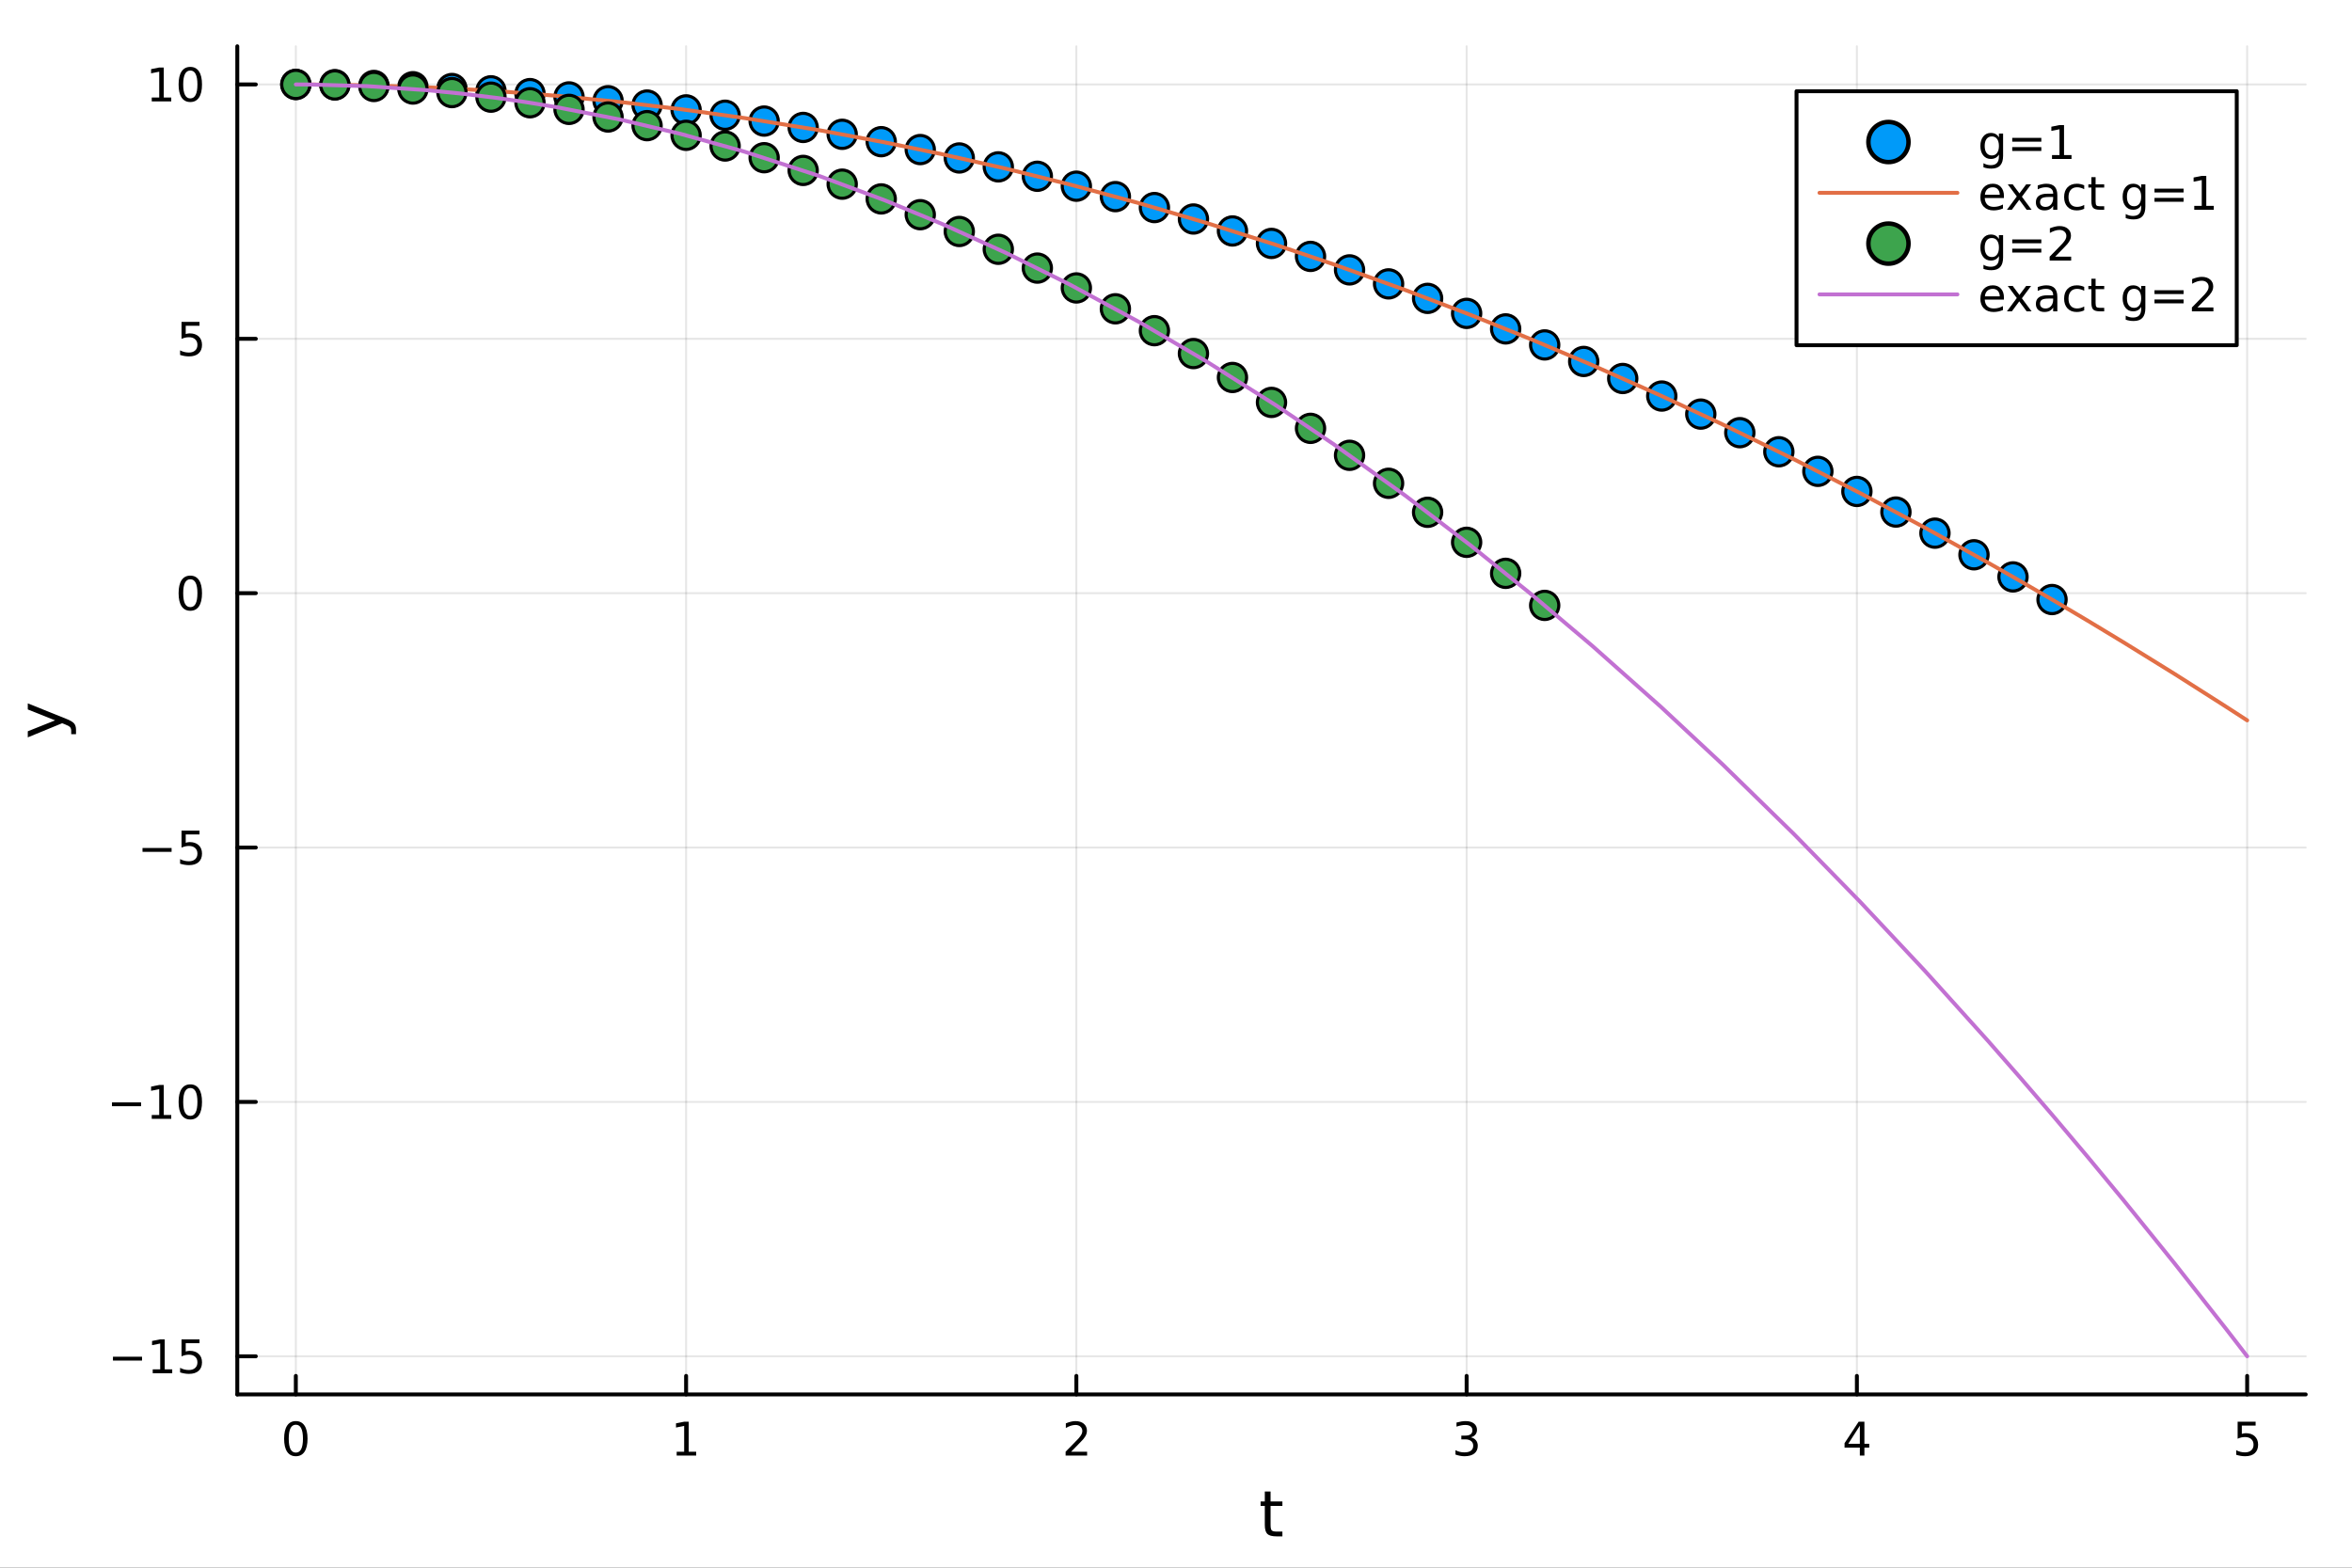 <?xml version="1.0" encoding="utf-8"?>
<svg xmlns="http://www.w3.org/2000/svg" xmlns:xlink="http://www.w3.org/1999/xlink" width="600" height="400" viewBox="0 0 2400 1600">
<rect x="0" y="0" width="2400" height="1600" fill="#333333" stroke="none"/>
<defs>
  <clipPath id="clip970">
    <rect x="0" y="0" width="2400" height="1600"/>
  </clipPath>
</defs>
<path clip-path="url(#clip970)" d="M0 1600 L2400 1600 L2400 8.88178e-14 L0 8.88178e-14  Z" fill="#ffffff" fill-rule="evenodd" fill-opacity="1"/>
<defs>
  <clipPath id="clip971">
    <rect x="480" y="0" width="1681" height="1600"/>
  </clipPath>
</defs>
<path clip-path="url(#clip970)" d="M242.135 1423.18 L2352.76 1423.18 L2352.76 47.244 L242.135 47.244  Z" fill="#ffffff" fill-rule="evenodd" fill-opacity="1"/>
<defs>
  <clipPath id="clip972">
    <rect x="242" y="47" width="2112" height="1377"/>
  </clipPath>
</defs>
<polyline clip-path="url(#clip972)" style="stroke:#000000; stroke-linecap:round; stroke-linejoin:round; stroke-width:2; stroke-opacity:0.1; fill:none" points="301.869,1423.18 301.869,47.244 "/>
<polyline clip-path="url(#clip972)" style="stroke:#000000; stroke-linecap:round; stroke-linejoin:round; stroke-width:2; stroke-opacity:0.1; fill:none" points="700.1,1423.18 700.1,47.244 "/>
<polyline clip-path="url(#clip972)" style="stroke:#000000; stroke-linecap:round; stroke-linejoin:round; stroke-width:2; stroke-opacity:0.1; fill:none" points="1098.33,1423.18 1098.33,47.244 "/>
<polyline clip-path="url(#clip972)" style="stroke:#000000; stroke-linecap:round; stroke-linejoin:round; stroke-width:2; stroke-opacity:0.1; fill:none" points="1496.56,1423.18 1496.56,47.244 "/>
<polyline clip-path="url(#clip972)" style="stroke:#000000; stroke-linecap:round; stroke-linejoin:round; stroke-width:2; stroke-opacity:0.1; fill:none" points="1894.79,1423.18 1894.79,47.244 "/>
<polyline clip-path="url(#clip972)" style="stroke:#000000; stroke-linecap:round; stroke-linejoin:round; stroke-width:2; stroke-opacity:0.1; fill:none" points="2293.02,1423.18 2293.02,47.244 "/>
<polyline clip-path="url(#clip970)" style="stroke:#000000; stroke-linecap:round; stroke-linejoin:round; stroke-width:4; stroke-opacity:1; fill:none" points="242.135,1423.18 2352.76,1423.18 "/>
<polyline clip-path="url(#clip970)" style="stroke:#000000; stroke-linecap:round; stroke-linejoin:round; stroke-width:4; stroke-opacity:1; fill:none" points="301.869,1423.18 301.869,1404.28 "/>
<polyline clip-path="url(#clip970)" style="stroke:#000000; stroke-linecap:round; stroke-linejoin:round; stroke-width:4; stroke-opacity:1; fill:none" points="700.1,1423.18 700.1,1404.28 "/>
<polyline clip-path="url(#clip970)" style="stroke:#000000; stroke-linecap:round; stroke-linejoin:round; stroke-width:4; stroke-opacity:1; fill:none" points="1098.33,1423.18 1098.33,1404.28 "/>
<polyline clip-path="url(#clip970)" style="stroke:#000000; stroke-linecap:round; stroke-linejoin:round; stroke-width:4; stroke-opacity:1; fill:none" points="1496.56,1423.18 1496.56,1404.28 "/>
<polyline clip-path="url(#clip970)" style="stroke:#000000; stroke-linecap:round; stroke-linejoin:round; stroke-width:4; stroke-opacity:1; fill:none" points="1894.79,1423.18 1894.79,1404.28 "/>
<polyline clip-path="url(#clip970)" style="stroke:#000000; stroke-linecap:round; stroke-linejoin:round; stroke-width:4; stroke-opacity:1; fill:none" points="2293.02,1423.18 2293.02,1404.28 "/>
<path clip-path="url(#clip970)" d="M301.869 1454.1 Q298.258 1454.1 296.429 1457.66 Q294.624 1461.2 294.624 1468.33 Q294.624 1475.44 296.429 1479.01 Q298.258 1482.55 301.869 1482.55 Q305.503 1482.55 307.309 1479.01 Q309.138 1475.44 309.138 1468.33 Q309.138 1461.2 307.309 1457.66 Q305.503 1454.1 301.869 1454.1 M301.869 1450.39 Q307.679 1450.39 310.735 1455 Q313.814 1459.58 313.814 1468.33 Q313.814 1477.06 310.735 1481.67 Q307.679 1486.25 301.869 1486.25 Q296.059 1486.25 292.98 1481.67 Q289.925 1477.06 289.925 1468.33 Q289.925 1459.58 292.98 1455 Q296.059 1450.39 301.869 1450.39 Z" fill="#000000" fill-rule="nonzero" fill-opacity="1" /><path clip-path="url(#clip970)" d="M690.482 1481.64 L698.12 1481.64 L698.12 1455.28 L689.81 1456.95 L689.81 1452.69 L698.074 1451.02 L702.75 1451.02 L702.75 1481.64 L710.389 1481.64 L710.389 1485.58 L690.482 1485.58 L690.482 1481.64 Z" fill="#000000" fill-rule="nonzero" fill-opacity="1" /><path clip-path="url(#clip970)" d="M1092.98 1481.64 L1109.3 1481.64 L1109.3 1485.58 L1087.36 1485.58 L1087.36 1481.64 Q1090.02 1478.89 1094.6 1474.26 Q1099.21 1469.61 1100.39 1468.27 Q1102.64 1465.74 1103.52 1464.01 Q1104.42 1462.25 1104.42 1460.56 Q1104.42 1457.8 1102.47 1456.07 Q1100.55 1454.33 1097.45 1454.33 Q1095.25 1454.33 1092.8 1455.09 Q1090.37 1455.86 1087.59 1457.41 L1087.59 1452.69 Q1090.41 1451.55 1092.87 1450.97 Q1095.32 1450.39 1097.36 1450.39 Q1102.73 1450.39 1105.92 1453.08 Q1109.12 1455.77 1109.12 1460.26 Q1109.12 1462.39 1108.31 1464.31 Q1107.52 1466.2 1105.41 1468.8 Q1104.83 1469.47 1101.73 1472.69 Q1098.63 1475.88 1092.98 1481.64 Z" fill="#000000" fill-rule="nonzero" fill-opacity="1" /><path clip-path="url(#clip970)" d="M1500.81 1466.95 Q1504.16 1467.66 1506.04 1469.93 Q1507.94 1472.2 1507.94 1475.53 Q1507.94 1480.65 1504.42 1483.45 Q1500.9 1486.25 1494.42 1486.25 Q1492.24 1486.25 1489.93 1485.81 Q1487.64 1485.39 1485.18 1484.54 L1485.18 1480.02 Q1487.13 1481.16 1489.44 1481.74 Q1491.76 1482.32 1494.28 1482.32 Q1498.68 1482.32 1500.97 1480.58 Q1503.28 1478.84 1503.28 1475.53 Q1503.28 1472.48 1501.13 1470.77 Q1499 1469.03 1495.18 1469.03 L1491.16 1469.03 L1491.16 1465.19 L1495.37 1465.19 Q1498.82 1465.19 1500.65 1463.82 Q1502.47 1462.43 1502.47 1459.84 Q1502.47 1457.18 1500.58 1455.77 Q1498.7 1454.33 1495.18 1454.33 Q1493.26 1454.33 1491.06 1454.75 Q1488.86 1455.16 1486.22 1456.04 L1486.22 1451.88 Q1488.89 1451.14 1491.2 1450.77 Q1493.54 1450.39 1495.6 1450.39 Q1500.92 1450.39 1504.03 1452.83 Q1507.13 1455.23 1507.13 1459.35 Q1507.13 1462.22 1505.48 1464.21 Q1503.84 1466.18 1500.81 1466.95 Z" fill="#000000" fill-rule="nonzero" fill-opacity="1" /><path clip-path="url(#clip970)" d="M1897.8 1455.09 L1885.99 1473.54 L1897.8 1473.54 L1897.8 1455.09 M1896.57 1451.02 L1902.45 1451.02 L1902.45 1473.54 L1907.38 1473.54 L1907.38 1477.43 L1902.45 1477.43 L1902.45 1485.58 L1897.8 1485.58 L1897.8 1477.43 L1882.2 1477.43 L1882.2 1472.92 L1896.57 1451.02 Z" fill="#000000" fill-rule="nonzero" fill-opacity="1" /><path clip-path="url(#clip970)" d="M2283.3 1451.02 L2301.66 1451.02 L2301.66 1454.96 L2287.58 1454.96 L2287.58 1463.43 Q2288.6 1463.08 2289.62 1462.92 Q2290.64 1462.73 2291.66 1462.73 Q2297.44 1462.73 2300.82 1465.9 Q2304.2 1469.08 2304.2 1474.49 Q2304.2 1480.07 2300.73 1483.17 Q2297.26 1486.25 2290.94 1486.25 Q2288.76 1486.25 2286.49 1485.88 Q2284.25 1485.51 2281.84 1484.77 L2281.84 1480.07 Q2283.92 1481.2 2286.15 1481.76 Q2288.37 1482.32 2290.85 1482.32 Q2294.85 1482.32 2297.19 1480.21 Q2299.53 1478.1 2299.53 1474.49 Q2299.53 1470.88 2297.19 1468.77 Q2294.85 1466.67 2290.85 1466.67 Q2288.97 1466.67 2287.1 1467.08 Q2285.24 1467.5 2283.3 1468.38 L2283.3 1451.02 Z" fill="#000000" fill-rule="nonzero" fill-opacity="1" /><path clip-path="url(#clip970)" d="M1296.51 1522.27 L1296.51 1532.4 L1308.57 1532.4 L1308.57 1536.95 L1296.51 1536.95 L1296.51 1556.3 Q1296.51 1560.66 1297.68 1561.9 Q1298.89 1563.14 1302.55 1563.14 L1308.57 1563.14 L1308.57 1568.04 L1302.55 1568.04 Q1295.77 1568.04 1293.2 1565.53 Q1290.62 1562.98 1290.62 1556.3 L1290.62 1536.95 L1286.32 1536.95 L1286.32 1532.4 L1290.62 1532.4 L1290.62 1522.27 L1296.51 1522.27 Z" fill="#000000" fill-rule="nonzero" fill-opacity="1" /><polyline clip-path="url(#clip972)" style="stroke:#000000; stroke-linecap:round; stroke-linejoin:round; stroke-width:2; stroke-opacity:0.1; fill:none" points="242.135,1384.24 2352.76,1384.24 "/>
<polyline clip-path="url(#clip972)" style="stroke:#000000; stroke-linecap:round; stroke-linejoin:round; stroke-width:2; stroke-opacity:0.1; fill:none" points="242.135,1124.63 2352.76,1124.63 "/>
<polyline clip-path="url(#clip972)" style="stroke:#000000; stroke-linecap:round; stroke-linejoin:round; stroke-width:2; stroke-opacity:0.1; fill:none" points="242.135,865.017 2352.76,865.017 "/>
<polyline clip-path="url(#clip972)" style="stroke:#000000; stroke-linecap:round; stroke-linejoin:round; stroke-width:2; stroke-opacity:0.1; fill:none" points="242.135,605.407 2352.76,605.407 "/>
<polyline clip-path="url(#clip972)" style="stroke:#000000; stroke-linecap:round; stroke-linejoin:round; stroke-width:2; stroke-opacity:0.1; fill:none" points="242.135,345.796 2352.76,345.796 "/>
<polyline clip-path="url(#clip972)" style="stroke:#000000; stroke-linecap:round; stroke-linejoin:round; stroke-width:2; stroke-opacity:0.1; fill:none" points="242.135,86.186 2352.76,86.186 "/>
<polyline clip-path="url(#clip970)" style="stroke:#000000; stroke-linecap:round; stroke-linejoin:round; stroke-width:4; stroke-opacity:1; fill:none" points="242.135,1423.18 242.135,47.244 "/>
<polyline clip-path="url(#clip970)" style="stroke:#000000; stroke-linecap:round; stroke-linejoin:round; stroke-width:4; stroke-opacity:1; fill:none" points="242.135,1384.24 261.032,1384.24 "/>
<polyline clip-path="url(#clip970)" style="stroke:#000000; stroke-linecap:round; stroke-linejoin:round; stroke-width:4; stroke-opacity:1; fill:none" points="242.135,1124.63 261.032,1124.63 "/>
<polyline clip-path="url(#clip970)" style="stroke:#000000; stroke-linecap:round; stroke-linejoin:round; stroke-width:4; stroke-opacity:1; fill:none" points="242.135,865.017 261.032,865.017 "/>
<polyline clip-path="url(#clip970)" style="stroke:#000000; stroke-linecap:round; stroke-linejoin:round; stroke-width:4; stroke-opacity:1; fill:none" points="242.135,605.407 261.032,605.407 "/>
<polyline clip-path="url(#clip970)" style="stroke:#000000; stroke-linecap:round; stroke-linejoin:round; stroke-width:4; stroke-opacity:1; fill:none" points="242.135,345.796 261.032,345.796 "/>
<polyline clip-path="url(#clip970)" style="stroke:#000000; stroke-linecap:round; stroke-linejoin:round; stroke-width:4; stroke-opacity:1; fill:none" points="242.135,86.186 261.032,86.186 "/>
<path clip-path="url(#clip970)" d="M115.256 1384.69 L144.931 1384.69 L144.931 1388.62 L115.256 1388.62 L115.256 1384.69 Z" fill="#000000" fill-rule="nonzero" fill-opacity="1" /><path clip-path="url(#clip970)" d="M155.834 1397.58 L163.473 1397.58 L163.473 1371.22 L155.163 1372.88 L155.163 1368.62 L163.427 1366.96 L168.102 1366.96 L168.102 1397.58 L175.741 1397.58 L175.741 1401.52 L155.834 1401.52 L155.834 1397.58 Z" fill="#000000" fill-rule="nonzero" fill-opacity="1" /><path clip-path="url(#clip970)" d="M185.232 1366.96 L203.588 1366.96 L203.588 1370.89 L189.514 1370.89 L189.514 1379.37 Q190.533 1379.02 191.551 1378.86 Q192.57 1378.67 193.588 1378.67 Q199.375 1378.67 202.755 1381.84 Q206.135 1385.01 206.135 1390.43 Q206.135 1396.01 202.662 1399.11 Q199.19 1402.19 192.871 1402.19 Q190.695 1402.19 188.426 1401.82 Q186.181 1401.45 183.774 1400.71 L183.774 1396.01 Q185.857 1397.14 188.079 1397.7 Q190.301 1398.25 192.778 1398.25 Q196.783 1398.25 199.121 1396.15 Q201.459 1394.04 201.459 1390.43 Q201.459 1386.82 199.121 1384.71 Q196.783 1382.61 192.778 1382.61 Q190.903 1382.61 189.028 1383.02 Q187.176 1383.44 185.232 1384.32 L185.232 1366.96 Z" fill="#000000" fill-rule="nonzero" fill-opacity="1" /><path clip-path="url(#clip970)" d="M114.26 1125.08 L143.936 1125.08 L143.936 1129.01 L114.26 1129.01 L114.26 1125.08 Z" fill="#000000" fill-rule="nonzero" fill-opacity="1" /><path clip-path="url(#clip970)" d="M154.839 1137.97 L162.477 1137.97 L162.477 1111.61 L154.167 1113.27 L154.167 1109.01 L162.431 1107.35 L167.107 1107.35 L167.107 1137.97 L174.746 1137.97 L174.746 1141.91 L154.839 1141.91 L154.839 1137.97 Z" fill="#000000" fill-rule="nonzero" fill-opacity="1" /><path clip-path="url(#clip970)" d="M194.19 1110.43 Q190.579 1110.43 188.75 1113.99 Q186.945 1117.53 186.945 1124.66 Q186.945 1131.77 188.75 1135.33 Q190.579 1138.88 194.19 1138.88 Q197.825 1138.88 199.63 1135.33 Q201.459 1131.77 201.459 1124.66 Q201.459 1117.53 199.63 1113.99 Q197.825 1110.43 194.19 1110.43 M194.19 1106.72 Q200 1106.72 203.056 1111.33 Q206.135 1115.91 206.135 1124.66 Q206.135 1133.39 203.056 1138 Q200 1142.58 194.19 1142.58 Q188.38 1142.58 185.301 1138 Q182.246 1133.39 182.246 1124.66 Q182.246 1115.91 185.301 1111.33 Q188.38 1106.72 194.19 1106.72 Z" fill="#000000" fill-rule="nonzero" fill-opacity="1" /><path clip-path="url(#clip970)" d="M145.417 865.469 L175.093 865.469 L175.093 869.404 L145.417 869.404 L145.417 865.469 Z" fill="#000000" fill-rule="nonzero" fill-opacity="1" /><path clip-path="url(#clip970)" d="M185.232 847.737 L203.588 847.737 L203.588 851.672 L189.514 851.672 L189.514 860.145 Q190.533 859.797 191.551 859.635 Q192.57 859.45 193.588 859.45 Q199.375 859.45 202.755 862.621 Q206.135 865.793 206.135 871.209 Q206.135 876.788 202.662 879.89 Q199.19 882.969 192.871 882.969 Q190.695 882.969 188.426 882.598 Q186.181 882.228 183.774 881.487 L183.774 876.788 Q185.857 877.922 188.079 878.478 Q190.301 879.033 192.778 879.033 Q196.783 879.033 199.121 876.927 Q201.459 874.82 201.459 871.209 Q201.459 867.598 199.121 865.492 Q196.783 863.385 192.778 863.385 Q190.903 863.385 189.028 863.802 Q187.176 864.219 185.232 865.098 L185.232 847.737 Z" fill="#000000" fill-rule="nonzero" fill-opacity="1" /><path clip-path="url(#clip970)" d="M194.19 591.205 Q190.579 591.205 188.75 594.77 Q186.945 598.312 186.945 605.441 Q186.945 612.548 188.75 616.113 Q190.579 619.654 194.19 619.654 Q197.825 619.654 199.63 616.113 Q201.459 612.548 201.459 605.441 Q201.459 598.312 199.63 594.77 Q197.825 591.205 194.19 591.205 M194.19 587.502 Q200 587.502 203.056 592.108 Q206.135 596.691 206.135 605.441 Q206.135 614.168 203.056 618.775 Q200 623.358 194.19 623.358 Q188.38 623.358 185.301 618.775 Q182.246 614.168 182.246 605.441 Q182.246 596.691 185.301 592.108 Q188.38 587.502 194.19 587.502 Z" fill="#000000" fill-rule="nonzero" fill-opacity="1" /><path clip-path="url(#clip970)" d="M185.232 328.516 L203.588 328.516 L203.588 332.451 L189.514 332.451 L189.514 340.924 Q190.533 340.576 191.551 340.414 Q192.57 340.229 193.588 340.229 Q199.375 340.229 202.755 343.4 Q206.135 346.572 206.135 351.988 Q206.135 357.567 202.662 360.669 Q199.19 363.747 192.871 363.747 Q190.695 363.747 188.426 363.377 Q186.181 363.007 183.774 362.266 L183.774 357.567 Q185.857 358.701 188.079 359.257 Q190.301 359.812 192.778 359.812 Q196.783 359.812 199.121 357.706 Q201.459 355.599 201.459 351.988 Q201.459 348.377 199.121 346.271 Q196.783 344.164 192.778 344.164 Q190.903 344.164 189.028 344.581 Q187.176 344.998 185.232 345.877 L185.232 328.516 Z" fill="#000000" fill-rule="nonzero" fill-opacity="1" /><path clip-path="url(#clip970)" d="M154.839 99.531 L162.477 99.531 L162.477 73.165 L154.167 74.832 L154.167 70.572 L162.431 68.906 L167.107 68.906 L167.107 99.531 L174.746 99.531 L174.746 103.466 L154.839 103.466 L154.839 99.531 Z" fill="#000000" fill-rule="nonzero" fill-opacity="1" /><path clip-path="url(#clip970)" d="M194.19 71.984 Q190.579 71.984 188.75 75.549 Q186.945 79.091 186.945 86.22 Q186.945 93.327 188.75 96.892 Q190.579 100.433 194.19 100.433 Q197.825 100.433 199.63 96.892 Q201.459 93.327 201.459 86.22 Q201.459 79.091 199.63 75.549 Q197.825 71.984 194.19 71.984 M194.19 68.281 Q200 68.281 203.056 72.887 Q206.135 77.47 206.135 86.22 Q206.135 94.947 203.056 99.554 Q200 104.137 194.19 104.137 Q188.38 104.137 185.301 99.554 Q182.246 94.947 182.246 86.22 Q182.246 77.47 185.301 72.887 Q188.38 68.281 194.19 68.281 Z" fill="#000000" fill-rule="nonzero" fill-opacity="1" /><path clip-path="url(#clip970)" d="M67.314 733.525 Q73.68 736.008 75.622 738.363 Q77.563 740.718 77.563 744.665 L77.563 749.344 L72.662 749.344 L72.662 745.906 Q72.662 743.487 71.516 742.151 Q70.37 740.814 66.105 739.191 L63.431 738.14 L28.356 752.559 L28.356 746.352 L56.238 735.212 L28.356 724.072 L28.356 717.865 L67.314 733.525 Z" fill="#000000" fill-rule="nonzero" fill-opacity="1" /><circle clip-path="url(#clip972)" cx="301.869" cy="86.186" r="14.4" fill="#009af9" fill-rule="evenodd" fill-opacity="1" stroke="#000000" stroke-opacity="1" stroke-width="3.2"/>
<circle clip-path="url(#clip972)" cx="341.692" cy="86.445" r="14.4" fill="#009af9" fill-rule="evenodd" fill-opacity="1" stroke="#000000" stroke-opacity="1" stroke-width="3.2"/>
<circle clip-path="url(#clip972)" cx="381.515" cy="87.224" r="14.4" fill="#009af9" fill-rule="evenodd" fill-opacity="1" stroke="#000000" stroke-opacity="1" stroke-width="3.2"/>
<circle clip-path="url(#clip972)" cx="421.338" cy="88.522" r="14.4" fill="#009af9" fill-rule="evenodd" fill-opacity="1" stroke="#000000" stroke-opacity="1" stroke-width="3.2"/>
<circle clip-path="url(#clip972)" cx="461.161" cy="90.339" r="14.4" fill="#009af9" fill-rule="evenodd" fill-opacity="1" stroke="#000000" stroke-opacity="1" stroke-width="3.2"/>
<circle clip-path="url(#clip972)" cx="500.984" cy="92.676" r="14.4" fill="#009af9" fill-rule="evenodd" fill-opacity="1" stroke="#000000" stroke-opacity="1" stroke-width="3.2"/>
<circle clip-path="url(#clip972)" cx="540.807" cy="95.532" r="14.4" fill="#009af9" fill-rule="evenodd" fill-opacity="1" stroke="#000000" stroke-opacity="1" stroke-width="3.2"/>
<circle clip-path="url(#clip972)" cx="580.631" cy="98.907" r="14.4" fill="#009af9" fill-rule="evenodd" fill-opacity="1" stroke="#000000" stroke-opacity="1" stroke-width="3.2"/>
<circle clip-path="url(#clip972)" cx="620.454" cy="102.801" r="14.4" fill="#009af9" fill-rule="evenodd" fill-opacity="1" stroke="#000000" stroke-opacity="1" stroke-width="3.2"/>
<circle clip-path="url(#clip972)" cx="660.277" cy="107.214" r="14.4" fill="#009af9" fill-rule="evenodd" fill-opacity="1" stroke="#000000" stroke-opacity="1" stroke-width="3.2"/>
<circle clip-path="url(#clip972)" cx="700.1" cy="112.147" r="14.4" fill="#009af9" fill-rule="evenodd" fill-opacity="1" stroke="#000000" stroke-opacity="1" stroke-width="3.2"/>
<circle clip-path="url(#clip972)" cx="739.923" cy="117.599" r="14.4" fill="#009af9" fill-rule="evenodd" fill-opacity="1" stroke="#000000" stroke-opacity="1" stroke-width="3.2"/>
<circle clip-path="url(#clip972)" cx="779.746" cy="123.57" r="14.4" fill="#009af9" fill-rule="evenodd" fill-opacity="1" stroke="#000000" stroke-opacity="1" stroke-width="3.2"/>
<circle clip-path="url(#clip972)" cx="819.569" cy="130.06" r="14.4" fill="#009af9" fill-rule="evenodd" fill-opacity="1" stroke="#000000" stroke-opacity="1" stroke-width="3.2"/>
<circle clip-path="url(#clip972)" cx="859.392" cy="137.069" r="14.4" fill="#009af9" fill-rule="evenodd" fill-opacity="1" stroke="#000000" stroke-opacity="1" stroke-width="3.2"/>
<circle clip-path="url(#clip972)" cx="899.215" cy="144.598" r="14.4" fill="#009af9" fill-rule="evenodd" fill-opacity="1" stroke="#000000" stroke-opacity="1" stroke-width="3.2"/>
<circle clip-path="url(#clip972)" cx="939.038" cy="152.646" r="14.4" fill="#009af9" fill-rule="evenodd" fill-opacity="1" stroke="#000000" stroke-opacity="1" stroke-width="3.2"/>
<circle clip-path="url(#clip972)" cx="978.861" cy="161.213" r="14.4" fill="#009af9" fill-rule="evenodd" fill-opacity="1" stroke="#000000" stroke-opacity="1" stroke-width="3.2"/>
<circle clip-path="url(#clip972)" cx="1018.68" cy="170.299" r="14.4" fill="#009af9" fill-rule="evenodd" fill-opacity="1" stroke="#000000" stroke-opacity="1" stroke-width="3.2"/>
<circle clip-path="url(#clip972)" cx="1058.51" cy="179.905" r="14.4" fill="#009af9" fill-rule="evenodd" fill-opacity="1" stroke="#000000" stroke-opacity="1" stroke-width="3.2"/>
<circle clip-path="url(#clip972)" cx="1098.33" cy="190.03" r="14.4" fill="#009af9" fill-rule="evenodd" fill-opacity="1" stroke="#000000" stroke-opacity="1" stroke-width="3.2"/>
<circle clip-path="url(#clip972)" cx="1138.15" cy="200.674" r="14.4" fill="#009af9" fill-rule="evenodd" fill-opacity="1" stroke="#000000" stroke-opacity="1" stroke-width="3.2"/>
<circle clip-path="url(#clip972)" cx="1177.98" cy="211.837" r="14.4" fill="#009af9" fill-rule="evenodd" fill-opacity="1" stroke="#000000" stroke-opacity="1" stroke-width="3.2"/>
<circle clip-path="url(#clip972)" cx="1217.8" cy="223.52" r="14.4" fill="#009af9" fill-rule="evenodd" fill-opacity="1" stroke="#000000" stroke-opacity="1" stroke-width="3.2"/>
<circle clip-path="url(#clip972)" cx="1257.62" cy="235.721" r="14.4" fill="#009af9" fill-rule="evenodd" fill-opacity="1" stroke="#000000" stroke-opacity="1" stroke-width="3.2"/>
<circle clip-path="url(#clip972)" cx="1297.45" cy="248.442" r="14.4" fill="#009af9" fill-rule="evenodd" fill-opacity="1" stroke="#000000" stroke-opacity="1" stroke-width="3.2"/>
<circle clip-path="url(#clip972)" cx="1337.27" cy="261.682" r="14.4" fill="#009af9" fill-rule="evenodd" fill-opacity="1" stroke="#000000" stroke-opacity="1" stroke-width="3.2"/>
<circle clip-path="url(#clip972)" cx="1377.09" cy="275.442" r="14.4" fill="#009af9" fill-rule="evenodd" fill-opacity="1" stroke="#000000" stroke-opacity="1" stroke-width="3.2"/>
<circle clip-path="url(#clip972)" cx="1416.91" cy="289.72" r="14.4" fill="#009af9" fill-rule="evenodd" fill-opacity="1" stroke="#000000" stroke-opacity="1" stroke-width="3.2"/>
<circle clip-path="url(#clip972)" cx="1456.74" cy="304.518" r="14.4" fill="#009af9" fill-rule="evenodd" fill-opacity="1" stroke="#000000" stroke-opacity="1" stroke-width="3.2"/>
<circle clip-path="url(#clip972)" cx="1496.56" cy="319.835" r="14.4" fill="#009af9" fill-rule="evenodd" fill-opacity="1" stroke="#000000" stroke-opacity="1" stroke-width="3.2"/>
<circle clip-path="url(#clip972)" cx="1536.38" cy="335.671" r="14.4" fill="#009af9" fill-rule="evenodd" fill-opacity="1" stroke="#000000" stroke-opacity="1" stroke-width="3.2"/>
<circle clip-path="url(#clip972)" cx="1576.21" cy="352.027" r="14.4" fill="#009af9" fill-rule="evenodd" fill-opacity="1" stroke="#000000" stroke-opacity="1" stroke-width="3.2"/>
<circle clip-path="url(#clip972)" cx="1616.03" cy="368.902" r="14.4" fill="#009af9" fill-rule="evenodd" fill-opacity="1" stroke="#000000" stroke-opacity="1" stroke-width="3.2"/>
<circle clip-path="url(#clip972)" cx="1655.85" cy="386.295" r="14.4" fill="#009af9" fill-rule="evenodd" fill-opacity="1" stroke="#000000" stroke-opacity="1" stroke-width="3.2"/>
<circle clip-path="url(#clip972)" cx="1695.68" cy="404.209" r="14.4" fill="#009af9" fill-rule="evenodd" fill-opacity="1" stroke="#000000" stroke-opacity="1" stroke-width="3.2"/>
<circle clip-path="url(#clip972)" cx="1735.5" cy="422.641" r="14.4" fill="#009af9" fill-rule="evenodd" fill-opacity="1" stroke="#000000" stroke-opacity="1" stroke-width="3.2"/>
<circle clip-path="url(#clip972)" cx="1775.32" cy="441.592" r="14.4" fill="#009af9" fill-rule="evenodd" fill-opacity="1" stroke="#000000" stroke-opacity="1" stroke-width="3.2"/>
<circle clip-path="url(#clip972)" cx="1815.14" cy="461.063" r="14.4" fill="#009af9" fill-rule="evenodd" fill-opacity="1" stroke="#000000" stroke-opacity="1" stroke-width="3.2"/>
<circle clip-path="url(#clip972)" cx="1854.97" cy="481.053" r="14.4" fill="#009af9" fill-rule="evenodd" fill-opacity="1" stroke="#000000" stroke-opacity="1" stroke-width="3.2"/>
<circle clip-path="url(#clip972)" cx="1894.79" cy="501.563" r="14.4" fill="#009af9" fill-rule="evenodd" fill-opacity="1" stroke="#000000" stroke-opacity="1" stroke-width="3.2"/>
<circle clip-path="url(#clip972)" cx="1934.61" cy="522.591" r="14.4" fill="#009af9" fill-rule="evenodd" fill-opacity="1" stroke="#000000" stroke-opacity="1" stroke-width="3.2"/>
<circle clip-path="url(#clip972)" cx="1974.44" cy="544.139" r="14.4" fill="#009af9" fill-rule="evenodd" fill-opacity="1" stroke="#000000" stroke-opacity="1" stroke-width="3.2"/>
<circle clip-path="url(#clip972)" cx="2014.26" cy="566.206" r="14.4" fill="#009af9" fill-rule="evenodd" fill-opacity="1" stroke="#000000" stroke-opacity="1" stroke-width="3.2"/>
<circle clip-path="url(#clip972)" cx="2054.08" cy="588.792" r="14.4" fill="#009af9" fill-rule="evenodd" fill-opacity="1" stroke="#000000" stroke-opacity="1" stroke-width="3.2"/>
<circle clip-path="url(#clip972)" cx="2093.91" cy="611.897" r="14.4" fill="#009af9" fill-rule="evenodd" fill-opacity="1" stroke="#000000" stroke-opacity="1" stroke-width="3.2"/>
<polyline clip-path="url(#clip972)" style="stroke:#e26f46; stroke-linecap:round; stroke-linejoin:round; stroke-width:4; stroke-opacity:1; fill:none" points="301.869,86.186 308.351,86.192 314.833,86.213 374.766,87.056 434.699,89.074 470.716,90.853 506.733,93.056 537.186,95.251 567.638,97.748 633.797,104.222 694.79,111.459 760.181,120.571 835.942,132.879 903.27,145.394 962.311,157.59 1026.68,172.187 1091.43,188.239 1163.03,207.585 1231.14,227.551 1301.97,249.921 1361.59,270.025 1434.38,296.148 1501.07,321.601 1562.65,346.401 1625.03,372.789 1694.95,403.877 1758.3,433.43 1830.84,468.88 1898,503.239 1964.22,538.559 2028.5,574.225 2061.46,593.03 2094.41,612.191 2130.51,633.593 2166.61,655.421 2219.06,687.89 2271.5,721.26 2282.26,728.217 2293.02,735.212 "/>
<circle clip-path="url(#clip972)" cx="301.869" cy="86.186" r="14.4" fill="#3da44d" fill-rule="evenodd" fill-opacity="1" stroke="#000000" stroke-opacity="1" stroke-width="3.2"/>
<circle clip-path="url(#clip972)" cx="341.692" cy="86.705" r="14.4" fill="#3da44d" fill-rule="evenodd" fill-opacity="1" stroke="#000000" stroke-opacity="1" stroke-width="3.2"/>
<circle clip-path="url(#clip972)" cx="381.515" cy="88.263" r="14.4" fill="#3da44d" fill-rule="evenodd" fill-opacity="1" stroke="#000000" stroke-opacity="1" stroke-width="3.2"/>
<circle clip-path="url(#clip972)" cx="421.338" cy="90.859" r="14.4" fill="#3da44d" fill-rule="evenodd" fill-opacity="1" stroke="#000000" stroke-opacity="1" stroke-width="3.2"/>
<circle clip-path="url(#clip972)" cx="461.161" cy="94.493" r="14.4" fill="#3da44d" fill-rule="evenodd" fill-opacity="1" stroke="#000000" stroke-opacity="1" stroke-width="3.2"/>
<circle clip-path="url(#clip972)" cx="500.984" cy="99.166" r="14.4" fill="#3da44d" fill-rule="evenodd" fill-opacity="1" stroke="#000000" stroke-opacity="1" stroke-width="3.2"/>
<circle clip-path="url(#clip972)" cx="540.807" cy="104.878" r="14.4" fill="#3da44d" fill-rule="evenodd" fill-opacity="1" stroke="#000000" stroke-opacity="1" stroke-width="3.2"/>
<circle clip-path="url(#clip972)" cx="580.631" cy="111.628" r="14.4" fill="#3da44d" fill-rule="evenodd" fill-opacity="1" stroke="#000000" stroke-opacity="1" stroke-width="3.2"/>
<circle clip-path="url(#clip972)" cx="620.454" cy="119.416" r="14.4" fill="#3da44d" fill-rule="evenodd" fill-opacity="1" stroke="#000000" stroke-opacity="1" stroke-width="3.2"/>
<circle clip-path="url(#clip972)" cx="660.277" cy="128.243" r="14.4" fill="#3da44d" fill-rule="evenodd" fill-opacity="1" stroke="#000000" stroke-opacity="1" stroke-width="3.2"/>
<circle clip-path="url(#clip972)" cx="700.1" cy="138.108" r="14.4" fill="#3da44d" fill-rule="evenodd" fill-opacity="1" stroke="#000000" stroke-opacity="1" stroke-width="3.2"/>
<circle clip-path="url(#clip972)" cx="739.923" cy="149.011" r="14.4" fill="#3da44d" fill-rule="evenodd" fill-opacity="1" stroke="#000000" stroke-opacity="1" stroke-width="3.2"/>
<circle clip-path="url(#clip972)" cx="779.746" cy="160.954" r="14.4" fill="#3da44d" fill-rule="evenodd" fill-opacity="1" stroke="#000000" stroke-opacity="1" stroke-width="3.2"/>
<circle clip-path="url(#clip972)" cx="819.569" cy="173.934" r="14.4" fill="#3da44d" fill-rule="evenodd" fill-opacity="1" stroke="#000000" stroke-opacity="1" stroke-width="3.2"/>
<circle clip-path="url(#clip972)" cx="859.392" cy="187.953" r="14.4" fill="#3da44d" fill-rule="evenodd" fill-opacity="1" stroke="#000000" stroke-opacity="1" stroke-width="3.2"/>
<circle clip-path="url(#clip972)" cx="899.215" cy="203.01" r="14.4" fill="#3da44d" fill-rule="evenodd" fill-opacity="1" stroke="#000000" stroke-opacity="1" stroke-width="3.2"/>
<circle clip-path="url(#clip972)" cx="939.038" cy="219.106" r="14.4" fill="#3da44d" fill-rule="evenodd" fill-opacity="1" stroke="#000000" stroke-opacity="1" stroke-width="3.2"/>
<circle clip-path="url(#clip972)" cx="978.861" cy="236.241" r="14.4" fill="#3da44d" fill-rule="evenodd" fill-opacity="1" stroke="#000000" stroke-opacity="1" stroke-width="3.2"/>
<circle clip-path="url(#clip972)" cx="1018.68" cy="254.413" r="14.4" fill="#3da44d" fill-rule="evenodd" fill-opacity="1" stroke="#000000" stroke-opacity="1" stroke-width="3.2"/>
<circle clip-path="url(#clip972)" cx="1058.51" cy="273.624" r="14.4" fill="#3da44d" fill-rule="evenodd" fill-opacity="1" stroke="#000000" stroke-opacity="1" stroke-width="3.2"/>
<circle clip-path="url(#clip972)" cx="1098.33" cy="293.874" r="14.4" fill="#3da44d" fill-rule="evenodd" fill-opacity="1" stroke="#000000" stroke-opacity="1" stroke-width="3.2"/>
<circle clip-path="url(#clip972)" cx="1138.15" cy="315.162" r="14.4" fill="#3da44d" fill-rule="evenodd" fill-opacity="1" stroke="#000000" stroke-opacity="1" stroke-width="3.2"/>
<circle clip-path="url(#clip972)" cx="1177.98" cy="337.489" r="14.4" fill="#3da44d" fill-rule="evenodd" fill-opacity="1" stroke="#000000" stroke-opacity="1" stroke-width="3.2"/>
<circle clip-path="url(#clip972)" cx="1217.8" cy="360.854" r="14.4" fill="#3da44d" fill-rule="evenodd" fill-opacity="1" stroke="#000000" stroke-opacity="1" stroke-width="3.2"/>
<circle clip-path="url(#clip972)" cx="1257.62" cy="385.257" r="14.4" fill="#3da44d" fill-rule="evenodd" fill-opacity="1" stroke="#000000" stroke-opacity="1" stroke-width="3.2"/>
<circle clip-path="url(#clip972)" cx="1297.45" cy="410.699" r="14.4" fill="#3da44d" fill-rule="evenodd" fill-opacity="1" stroke="#000000" stroke-opacity="1" stroke-width="3.2"/>
<circle clip-path="url(#clip972)" cx="1337.27" cy="437.179" r="14.4" fill="#3da44d" fill-rule="evenodd" fill-opacity="1" stroke="#000000" stroke-opacity="1" stroke-width="3.2"/>
<circle clip-path="url(#clip972)" cx="1377.09" cy="464.698" r="14.4" fill="#3da44d" fill-rule="evenodd" fill-opacity="1" stroke="#000000" stroke-opacity="1" stroke-width="3.2"/>
<circle clip-path="url(#clip972)" cx="1416.91" cy="493.255" r="14.4" fill="#3da44d" fill-rule="evenodd" fill-opacity="1" stroke="#000000" stroke-opacity="1" stroke-width="3.2"/>
<circle clip-path="url(#clip972)" cx="1456.74" cy="522.851" r="14.4" fill="#3da44d" fill-rule="evenodd" fill-opacity="1" stroke="#000000" stroke-opacity="1" stroke-width="3.2"/>
<circle clip-path="url(#clip972)" cx="1496.56" cy="553.485" r="14.4" fill="#3da44d" fill-rule="evenodd" fill-opacity="1" stroke="#000000" stroke-opacity="1" stroke-width="3.2"/>
<circle clip-path="url(#clip972)" cx="1536.38" cy="585.157" r="14.4" fill="#3da44d" fill-rule="evenodd" fill-opacity="1" stroke="#000000" stroke-opacity="1" stroke-width="3.2"/>
<circle clip-path="url(#clip972)" cx="1576.21" cy="617.868" r="14.4" fill="#3da44d" fill-rule="evenodd" fill-opacity="1" stroke="#000000" stroke-opacity="1" stroke-width="3.2"/>
<polyline clip-path="url(#clip972)" style="stroke:#c271d2; stroke-linecap:round; stroke-linejoin:round; stroke-width:4; stroke-opacity:1; fill:none" points="301.869,86.186 308.351,86.199 314.833,86.241 374.766,87.925 434.699,91.962 470.716,95.52 506.733,99.927 537.186,104.315 567.638,109.311 633.797,122.258 694.79,136.732 760.181,154.957 835.942,179.572 903.27,204.602 962.311,228.994 1026.68,258.188 1091.43,290.293 1163.03,328.985 1231.14,368.916 1301.97,413.656 1361.59,453.865 1434.38,506.11 1501.07,557.016 1562.65,606.617 1625.03,659.393 1694.95,721.569 1758.3,780.675 1830.84,851.574 1898,920.292 1964.22,990.932 2028.5,1062.26 2061.46,1099.87 2094.41,1138.2 2130.51,1181 2166.61,1224.66 2219.06,1289.59 2271.5,1356.33 2282.26,1370.25 2293.02,1384.24 "/>
<path clip-path="url(#clip970)" d="M1833.19 352.309 L2282.4 352.309 L2282.4 93.109 L1833.19 93.109  Z" fill="#ffffff" fill-rule="evenodd" fill-opacity="1"/>
<polyline clip-path="url(#clip970)" style="stroke:#000000; stroke-linecap:round; stroke-linejoin:round; stroke-width:4; stroke-opacity:1; fill:none" points="1833.19,352.309 2282.4,352.309 2282.4,93.109 1833.19,93.109 1833.19,352.309 "/>
<circle clip-path="url(#clip970)" cx="1927" cy="144.949" r="20.48" fill="#009af9" fill-rule="evenodd" fill-opacity="1" stroke="#000000" stroke-opacity="1" stroke-width="4.551"/>
<path clip-path="url(#clip970)" d="M2039.72 148.965 Q2039.72 144.335 2037.79 141.789 Q2035.9 139.243 2032.45 139.243 Q2029.02 139.243 2027.1 141.789 Q2025.2 144.335 2025.2 148.965 Q2025.2 153.571 2027.1 156.118 Q2029.02 158.664 2032.45 158.664 Q2035.9 158.664 2037.79 156.118 Q2039.72 153.571 2039.72 148.965 M2043.97 159.011 Q2043.97 165.631 2041.04 168.849 Q2038.1 172.09 2032.03 172.09 Q2029.79 172.09 2027.79 171.742 Q2025.8 171.418 2023.93 170.724 L2023.93 166.58 Q2025.8 167.599 2027.63 168.085 Q2029.46 168.571 2031.36 168.571 Q2035.55 168.571 2037.63 166.372 Q2039.72 164.196 2039.72 159.775 L2039.72 157.668 Q2038.4 159.96 2036.34 161.094 Q2034.28 162.229 2031.41 162.229 Q2026.64 162.229 2023.72 158.594 Q2020.8 154.96 2020.8 148.965 Q2020.8 142.946 2023.72 139.312 Q2026.64 135.678 2031.41 135.678 Q2034.28 135.678 2036.34 136.812 Q2038.4 137.946 2039.72 140.238 L2039.72 136.303 L2043.97 136.303 L2043.97 159.011 Z" fill="#000000" fill-rule="nonzero" fill-opacity="1" /><path clip-path="url(#clip970)" d="M2053.3 140.701 L2082.98 140.701 L2082.98 144.59 L2053.3 144.59 L2053.3 140.701 M2053.3 150.145 L2082.98 150.145 L2082.98 154.081 L2053.3 154.081 L2053.3 150.145 Z" fill="#000000" fill-rule="nonzero" fill-opacity="1" /><path clip-path="url(#clip970)" d="M2093.88 158.293 L2101.52 158.293 L2101.52 131.928 L2093.21 133.595 L2093.21 129.335 L2101.47 127.669 L2106.15 127.669 L2106.15 158.293 L2113.79 158.293 L2113.79 162.229 L2093.88 162.229 L2093.88 158.293 Z" fill="#000000" fill-rule="nonzero" fill-opacity="1" /><polyline clip-path="url(#clip970)" style="stroke:#e26f46; stroke-linecap:round; stroke-linejoin:round; stroke-width:4; stroke-opacity:1; fill:none" points="1856.64,196.789 1997.35,196.789 "/>
<path clip-path="url(#clip970)" d="M2044.83 200.041 L2044.83 202.124 L2025.25 202.124 Q2025.53 206.522 2027.89 208.837 Q2030.27 211.129 2034.51 211.129 Q2036.96 211.129 2039.25 210.527 Q2041.57 209.925 2043.84 208.721 L2043.84 212.749 Q2041.54 213.721 2039.14 214.231 Q2036.73 214.74 2034.25 214.74 Q2028.05 214.74 2024.41 211.129 Q2020.8 207.518 2020.8 201.36 Q2020.8 194.995 2024.23 191.268 Q2027.68 187.518 2033.51 187.518 Q2038.74 187.518 2041.78 190.897 Q2044.83 194.254 2044.83 200.041 M2040.57 198.791 Q2040.53 195.296 2038.6 193.212 Q2036.71 191.129 2033.56 191.129 Q2029.99 191.129 2027.84 193.143 Q2025.71 195.157 2025.39 198.814 L2040.57 198.791 Z" fill="#000000" fill-rule="nonzero" fill-opacity="1" /><path clip-path="url(#clip970)" d="M2072.54 188.143 L2063.16 200.759 L2073.03 214.069 L2068 214.069 L2060.46 203.883 L2052.91 214.069 L2047.89 214.069 L2057.96 200.504 L2048.74 188.143 L2053.77 188.143 L2060.64 197.379 L2067.52 188.143 L2072.54 188.143 Z" fill="#000000" fill-rule="nonzero" fill-opacity="1" /><path clip-path="url(#clip970)" d="M2090.83 201.036 Q2085.66 201.036 2083.67 202.217 Q2081.68 203.397 2081.68 206.245 Q2081.68 208.513 2083.16 209.856 Q2084.67 211.175 2087.24 211.175 Q2090.78 211.175 2092.91 208.675 Q2095.06 206.152 2095.06 201.985 L2095.06 201.036 L2090.83 201.036 M2099.32 199.277 L2099.32 214.069 L2095.06 214.069 L2095.06 210.133 Q2093.6 212.495 2091.43 213.629 Q2089.25 214.74 2086.1 214.74 Q2082.12 214.74 2079.76 212.518 Q2077.42 210.272 2077.42 206.522 Q2077.42 202.147 2080.34 199.925 Q2083.28 197.703 2089.09 197.703 L2095.06 197.703 L2095.06 197.286 Q2095.06 194.347 2093.12 192.749 Q2091.2 191.129 2087.7 191.129 Q2085.48 191.129 2083.37 191.661 Q2081.27 192.194 2079.32 193.259 L2079.32 189.323 Q2081.66 188.421 2083.86 187.981 Q2086.06 187.518 2088.14 187.518 Q2093.77 187.518 2096.54 190.434 Q2099.32 193.351 2099.32 199.277 Z" fill="#000000" fill-rule="nonzero" fill-opacity="1" /><path clip-path="url(#clip970)" d="M2126.75 189.138 L2126.75 193.12 Q2124.95 192.124 2123.12 191.638 Q2121.31 191.129 2119.46 191.129 Q2115.32 191.129 2113.03 193.768 Q2110.73 196.384 2110.73 201.129 Q2110.73 205.874 2113.03 208.513 Q2115.32 211.129 2119.46 211.129 Q2121.31 211.129 2123.12 210.643 Q2124.95 210.133 2126.75 209.138 L2126.75 213.073 Q2124.97 213.907 2123.05 214.323 Q2121.15 214.74 2119 214.74 Q2113.14 214.74 2109.69 211.059 Q2106.24 207.379 2106.24 201.129 Q2106.24 194.786 2109.72 191.152 Q2113.21 187.518 2119.28 187.518 Q2121.24 187.518 2123.12 187.935 Q2124.99 188.328 2126.75 189.138 Z" fill="#000000" fill-rule="nonzero" fill-opacity="1" /><path clip-path="url(#clip970)" d="M2138.37 180.782 L2138.37 188.143 L2147.15 188.143 L2147.15 191.453 L2138.37 191.453 L2138.37 205.527 Q2138.37 208.698 2139.23 209.601 Q2140.11 210.504 2142.77 210.504 L2147.15 210.504 L2147.15 214.069 L2142.77 214.069 Q2137.84 214.069 2135.97 212.24 Q2134.09 210.388 2134.09 205.527 L2134.09 191.453 L2130.97 191.453 L2130.97 188.143 L2134.09 188.143 L2134.09 180.782 L2138.37 180.782 Z" fill="#000000" fill-rule="nonzero" fill-opacity="1" /><path clip-path="url(#clip970)" d="M2184.88 200.805 Q2184.88 196.175 2182.96 193.629 Q2181.06 191.083 2177.61 191.083 Q2174.18 191.083 2172.26 193.629 Q2170.36 196.175 2170.36 200.805 Q2170.36 205.411 2172.26 207.958 Q2174.18 210.504 2177.61 210.504 Q2181.06 210.504 2182.96 207.958 Q2184.88 205.411 2184.88 200.805 M2189.14 210.851 Q2189.14 217.471 2186.2 220.689 Q2183.26 223.93 2177.19 223.93 Q2174.95 223.93 2172.96 223.582 Q2170.96 223.258 2169.09 222.564 L2169.09 218.42 Q2170.96 219.439 2172.79 219.925 Q2174.62 220.411 2176.52 220.411 Q2180.71 220.411 2182.79 218.212 Q2184.88 216.036 2184.88 211.615 L2184.88 209.508 Q2183.56 211.8 2181.5 212.934 Q2179.44 214.069 2176.57 214.069 Q2171.8 214.069 2168.88 210.434 Q2165.96 206.8 2165.96 200.805 Q2165.96 194.786 2168.88 191.152 Q2171.8 187.518 2176.57 187.518 Q2179.44 187.518 2181.5 188.652 Q2183.56 189.786 2184.88 192.078 L2184.88 188.143 L2189.14 188.143 L2189.14 210.851 Z" fill="#000000" fill-rule="nonzero" fill-opacity="1" /><path clip-path="url(#clip970)" d="M2198.46 192.541 L2228.14 192.541 L2228.14 196.43 L2198.46 196.43 L2198.46 192.541 M2198.46 201.985 L2228.14 201.985 L2228.14 205.921 L2198.46 205.921 L2198.46 201.985 Z" fill="#000000" fill-rule="nonzero" fill-opacity="1" /><path clip-path="url(#clip970)" d="M2239.04 210.133 L2246.68 210.133 L2246.68 183.768 L2238.37 185.435 L2238.37 181.175 L2246.64 179.509 L2251.31 179.509 L2251.31 210.133 L2258.95 210.133 L2258.95 214.069 L2239.04 214.069 L2239.04 210.133 Z" fill="#000000" fill-rule="nonzero" fill-opacity="1" /><circle clip-path="url(#clip970)" cx="1927" cy="248.629" r="20.48" fill="#3da44d" fill-rule="evenodd" fill-opacity="1" stroke="#000000" stroke-opacity="1" stroke-width="4.551"/>
<path clip-path="url(#clip970)" d="M2039.72 252.645 Q2039.72 248.015 2037.79 245.469 Q2035.9 242.923 2032.45 242.923 Q2029.02 242.923 2027.1 245.469 Q2025.2 248.015 2025.2 252.645 Q2025.2 257.251 2027.1 259.798 Q2029.02 262.344 2032.45 262.344 Q2035.9 262.344 2037.79 259.798 Q2039.72 257.251 2039.72 252.645 M2043.97 262.691 Q2043.97 269.311 2041.04 272.529 Q2038.1 275.77 2032.03 275.77 Q2029.79 275.77 2027.79 275.422 Q2025.8 275.098 2023.93 274.404 L2023.93 270.26 Q2025.8 271.279 2027.63 271.765 Q2029.46 272.251 2031.36 272.251 Q2035.55 272.251 2037.63 270.052 Q2039.72 267.876 2039.72 263.455 L2039.72 261.348 Q2038.4 263.64 2036.34 264.774 Q2034.28 265.909 2031.41 265.909 Q2026.64 265.909 2023.72 262.274 Q2020.8 258.64 2020.8 252.645 Q2020.8 246.626 2023.72 242.992 Q2026.64 239.358 2031.41 239.358 Q2034.28 239.358 2036.34 240.492 Q2038.4 241.626 2039.72 243.918 L2039.72 239.983 L2043.97 239.983 L2043.97 262.691 Z" fill="#000000" fill-rule="nonzero" fill-opacity="1" /><path clip-path="url(#clip970)" d="M2053.3 244.381 L2082.98 244.381 L2082.98 248.27 L2053.3 248.27 L2053.3 244.381 M2053.3 253.825 L2082.98 253.825 L2082.98 257.761 L2053.3 257.761 L2053.3 253.825 Z" fill="#000000" fill-rule="nonzero" fill-opacity="1" /><path clip-path="url(#clip970)" d="M2097.1 261.973 L2113.42 261.973 L2113.42 265.909 L2091.47 265.909 L2091.47 261.973 Q2094.14 259.219 2098.72 254.589 Q2103.33 249.936 2104.51 248.594 Q2106.75 246.071 2107.63 244.335 Q2108.53 242.575 2108.53 240.886 Q2108.53 238.131 2106.59 236.395 Q2104.67 234.659 2101.57 234.659 Q2099.37 234.659 2096.91 235.423 Q2094.48 236.187 2091.71 237.737 L2091.71 233.015 Q2094.53 231.881 2096.98 231.302 Q2099.44 230.724 2101.47 230.724 Q2106.84 230.724 2110.04 233.409 Q2113.23 236.094 2113.23 240.585 Q2113.23 242.714 2112.42 244.636 Q2111.64 246.534 2109.53 249.126 Q2108.95 249.798 2105.85 253.015 Q2102.75 256.21 2097.1 261.973 Z" fill="#000000" fill-rule="nonzero" fill-opacity="1" /><polyline clip-path="url(#clip970)" style="stroke:#c271d2; stroke-linecap:round; stroke-linejoin:round; stroke-width:4; stroke-opacity:1; fill:none" points="1856.64,300.469 1997.35,300.469 "/>
<path clip-path="url(#clip970)" d="M2044.83 303.721 L2044.83 305.804 L2025.25 305.804 Q2025.53 310.202 2027.89 312.517 Q2030.27 314.809 2034.51 314.809 Q2036.96 314.809 2039.25 314.207 Q2041.57 313.605 2043.84 312.401 L2043.84 316.429 Q2041.54 317.401 2039.14 317.911 Q2036.73 318.42 2034.25 318.42 Q2028.05 318.42 2024.41 314.809 Q2020.8 311.198 2020.8 305.04 Q2020.8 298.675 2024.23 294.948 Q2027.68 291.198 2033.51 291.198 Q2038.74 291.198 2041.78 294.577 Q2044.83 297.934 2044.83 303.721 M2040.57 302.471 Q2040.53 298.976 2038.6 296.892 Q2036.71 294.809 2033.56 294.809 Q2029.99 294.809 2027.84 296.823 Q2025.71 298.837 2025.39 302.494 L2040.57 302.471 Z" fill="#000000" fill-rule="nonzero" fill-opacity="1" /><path clip-path="url(#clip970)" d="M2072.54 291.823 L2063.16 304.439 L2073.03 317.749 L2068 317.749 L2060.46 307.563 L2052.91 317.749 L2047.89 317.749 L2057.96 304.184 L2048.74 291.823 L2053.77 291.823 L2060.64 301.059 L2067.52 291.823 L2072.54 291.823 Z" fill="#000000" fill-rule="nonzero" fill-opacity="1" /><path clip-path="url(#clip970)" d="M2090.83 304.716 Q2085.66 304.716 2083.67 305.897 Q2081.68 307.077 2081.68 309.925 Q2081.68 312.193 2083.16 313.536 Q2084.67 314.855 2087.24 314.855 Q2090.78 314.855 2092.91 312.355 Q2095.06 309.832 2095.06 305.665 L2095.06 304.716 L2090.83 304.716 M2099.32 302.957 L2099.32 317.749 L2095.06 317.749 L2095.06 313.813 Q2093.6 316.175 2091.43 317.309 Q2089.25 318.42 2086.1 318.42 Q2082.12 318.42 2079.76 316.198 Q2077.42 313.952 2077.42 310.202 Q2077.42 305.827 2080.34 303.605 Q2083.28 301.383 2089.09 301.383 L2095.06 301.383 L2095.06 300.966 Q2095.06 298.027 2093.12 296.429 Q2091.2 294.809 2087.7 294.809 Q2085.48 294.809 2083.37 295.341 Q2081.27 295.874 2079.32 296.939 L2079.32 293.003 Q2081.66 292.101 2083.86 291.661 Q2086.06 291.198 2088.14 291.198 Q2093.77 291.198 2096.54 294.114 Q2099.32 297.031 2099.32 302.957 Z" fill="#000000" fill-rule="nonzero" fill-opacity="1" /><path clip-path="url(#clip970)" d="M2126.75 292.818 L2126.75 296.8 Q2124.95 295.804 2123.12 295.318 Q2121.31 294.809 2119.46 294.809 Q2115.32 294.809 2113.03 297.448 Q2110.73 300.064 2110.73 304.809 Q2110.73 309.554 2113.03 312.193 Q2115.32 314.809 2119.46 314.809 Q2121.31 314.809 2123.12 314.323 Q2124.95 313.813 2126.75 312.818 L2126.75 316.753 Q2124.97 317.587 2123.05 318.003 Q2121.15 318.42 2119 318.42 Q2113.14 318.42 2109.69 314.739 Q2106.24 311.059 2106.24 304.809 Q2106.24 298.466 2109.72 294.832 Q2113.21 291.198 2119.28 291.198 Q2121.24 291.198 2123.12 291.615 Q2124.99 292.008 2126.75 292.818 Z" fill="#000000" fill-rule="nonzero" fill-opacity="1" /><path clip-path="url(#clip970)" d="M2138.37 284.462 L2138.37 291.823 L2147.15 291.823 L2147.15 295.133 L2138.37 295.133 L2138.37 309.207 Q2138.37 312.378 2139.23 313.281 Q2140.11 314.184 2142.77 314.184 L2147.15 314.184 L2147.15 317.749 L2142.77 317.749 Q2137.84 317.749 2135.97 315.92 Q2134.09 314.068 2134.09 309.207 L2134.09 295.133 L2130.97 295.133 L2130.97 291.823 L2134.09 291.823 L2134.09 284.462 L2138.37 284.462 Z" fill="#000000" fill-rule="nonzero" fill-opacity="1" /><path clip-path="url(#clip970)" d="M2184.88 304.485 Q2184.88 299.855 2182.96 297.309 Q2181.06 294.763 2177.61 294.763 Q2174.18 294.763 2172.26 297.309 Q2170.36 299.855 2170.36 304.485 Q2170.36 309.091 2172.26 311.638 Q2174.18 314.184 2177.61 314.184 Q2181.06 314.184 2182.96 311.638 Q2184.88 309.091 2184.88 304.485 M2189.14 314.531 Q2189.14 321.151 2186.2 324.369 Q2183.26 327.61 2177.19 327.61 Q2174.95 327.61 2172.96 327.262 Q2170.96 326.938 2169.09 326.244 L2169.09 322.1 Q2170.96 323.119 2172.79 323.605 Q2174.62 324.091 2176.52 324.091 Q2180.71 324.091 2182.79 321.892 Q2184.88 319.716 2184.88 315.295 L2184.88 313.188 Q2183.56 315.48 2181.5 316.614 Q2179.44 317.749 2176.57 317.749 Q2171.8 317.749 2168.88 314.114 Q2165.96 310.48 2165.96 304.485 Q2165.96 298.466 2168.88 294.832 Q2171.8 291.198 2176.57 291.198 Q2179.44 291.198 2181.5 292.332 Q2183.56 293.466 2184.88 295.758 L2184.88 291.823 L2189.14 291.823 L2189.14 314.531 Z" fill="#000000" fill-rule="nonzero" fill-opacity="1" /><path clip-path="url(#clip970)" d="M2198.46 296.221 L2228.14 296.221 L2228.14 300.11 L2198.46 300.11 L2198.46 296.221 M2198.46 305.665 L2228.14 305.665 L2228.14 309.601 L2198.46 309.601 L2198.46 305.665 Z" fill="#000000" fill-rule="nonzero" fill-opacity="1" /><path clip-path="url(#clip970)" d="M2242.26 313.813 L2258.58 313.813 L2258.58 317.749 L2236.64 317.749 L2236.64 313.813 Q2239.3 311.059 2243.88 306.429 Q2248.49 301.776 2249.67 300.434 Q2251.91 297.911 2252.79 296.175 Q2253.7 294.415 2253.7 292.726 Q2253.7 289.971 2251.75 288.235 Q2249.83 286.499 2246.73 286.499 Q2244.53 286.499 2242.08 287.263 Q2239.65 288.027 2236.87 289.577 L2236.87 284.855 Q2239.69 283.721 2242.15 283.142 Q2244.6 282.564 2246.64 282.564 Q2252.01 282.564 2255.2 285.249 Q2258.39 287.934 2258.39 292.425 Q2258.39 294.554 2257.58 296.476 Q2256.8 298.374 2254.69 300.966 Q2254.11 301.638 2251.01 304.855 Q2247.91 308.05 2242.26 313.813 Z" fill="#000000" fill-rule="nonzero" fill-opacity="1" /></svg>
